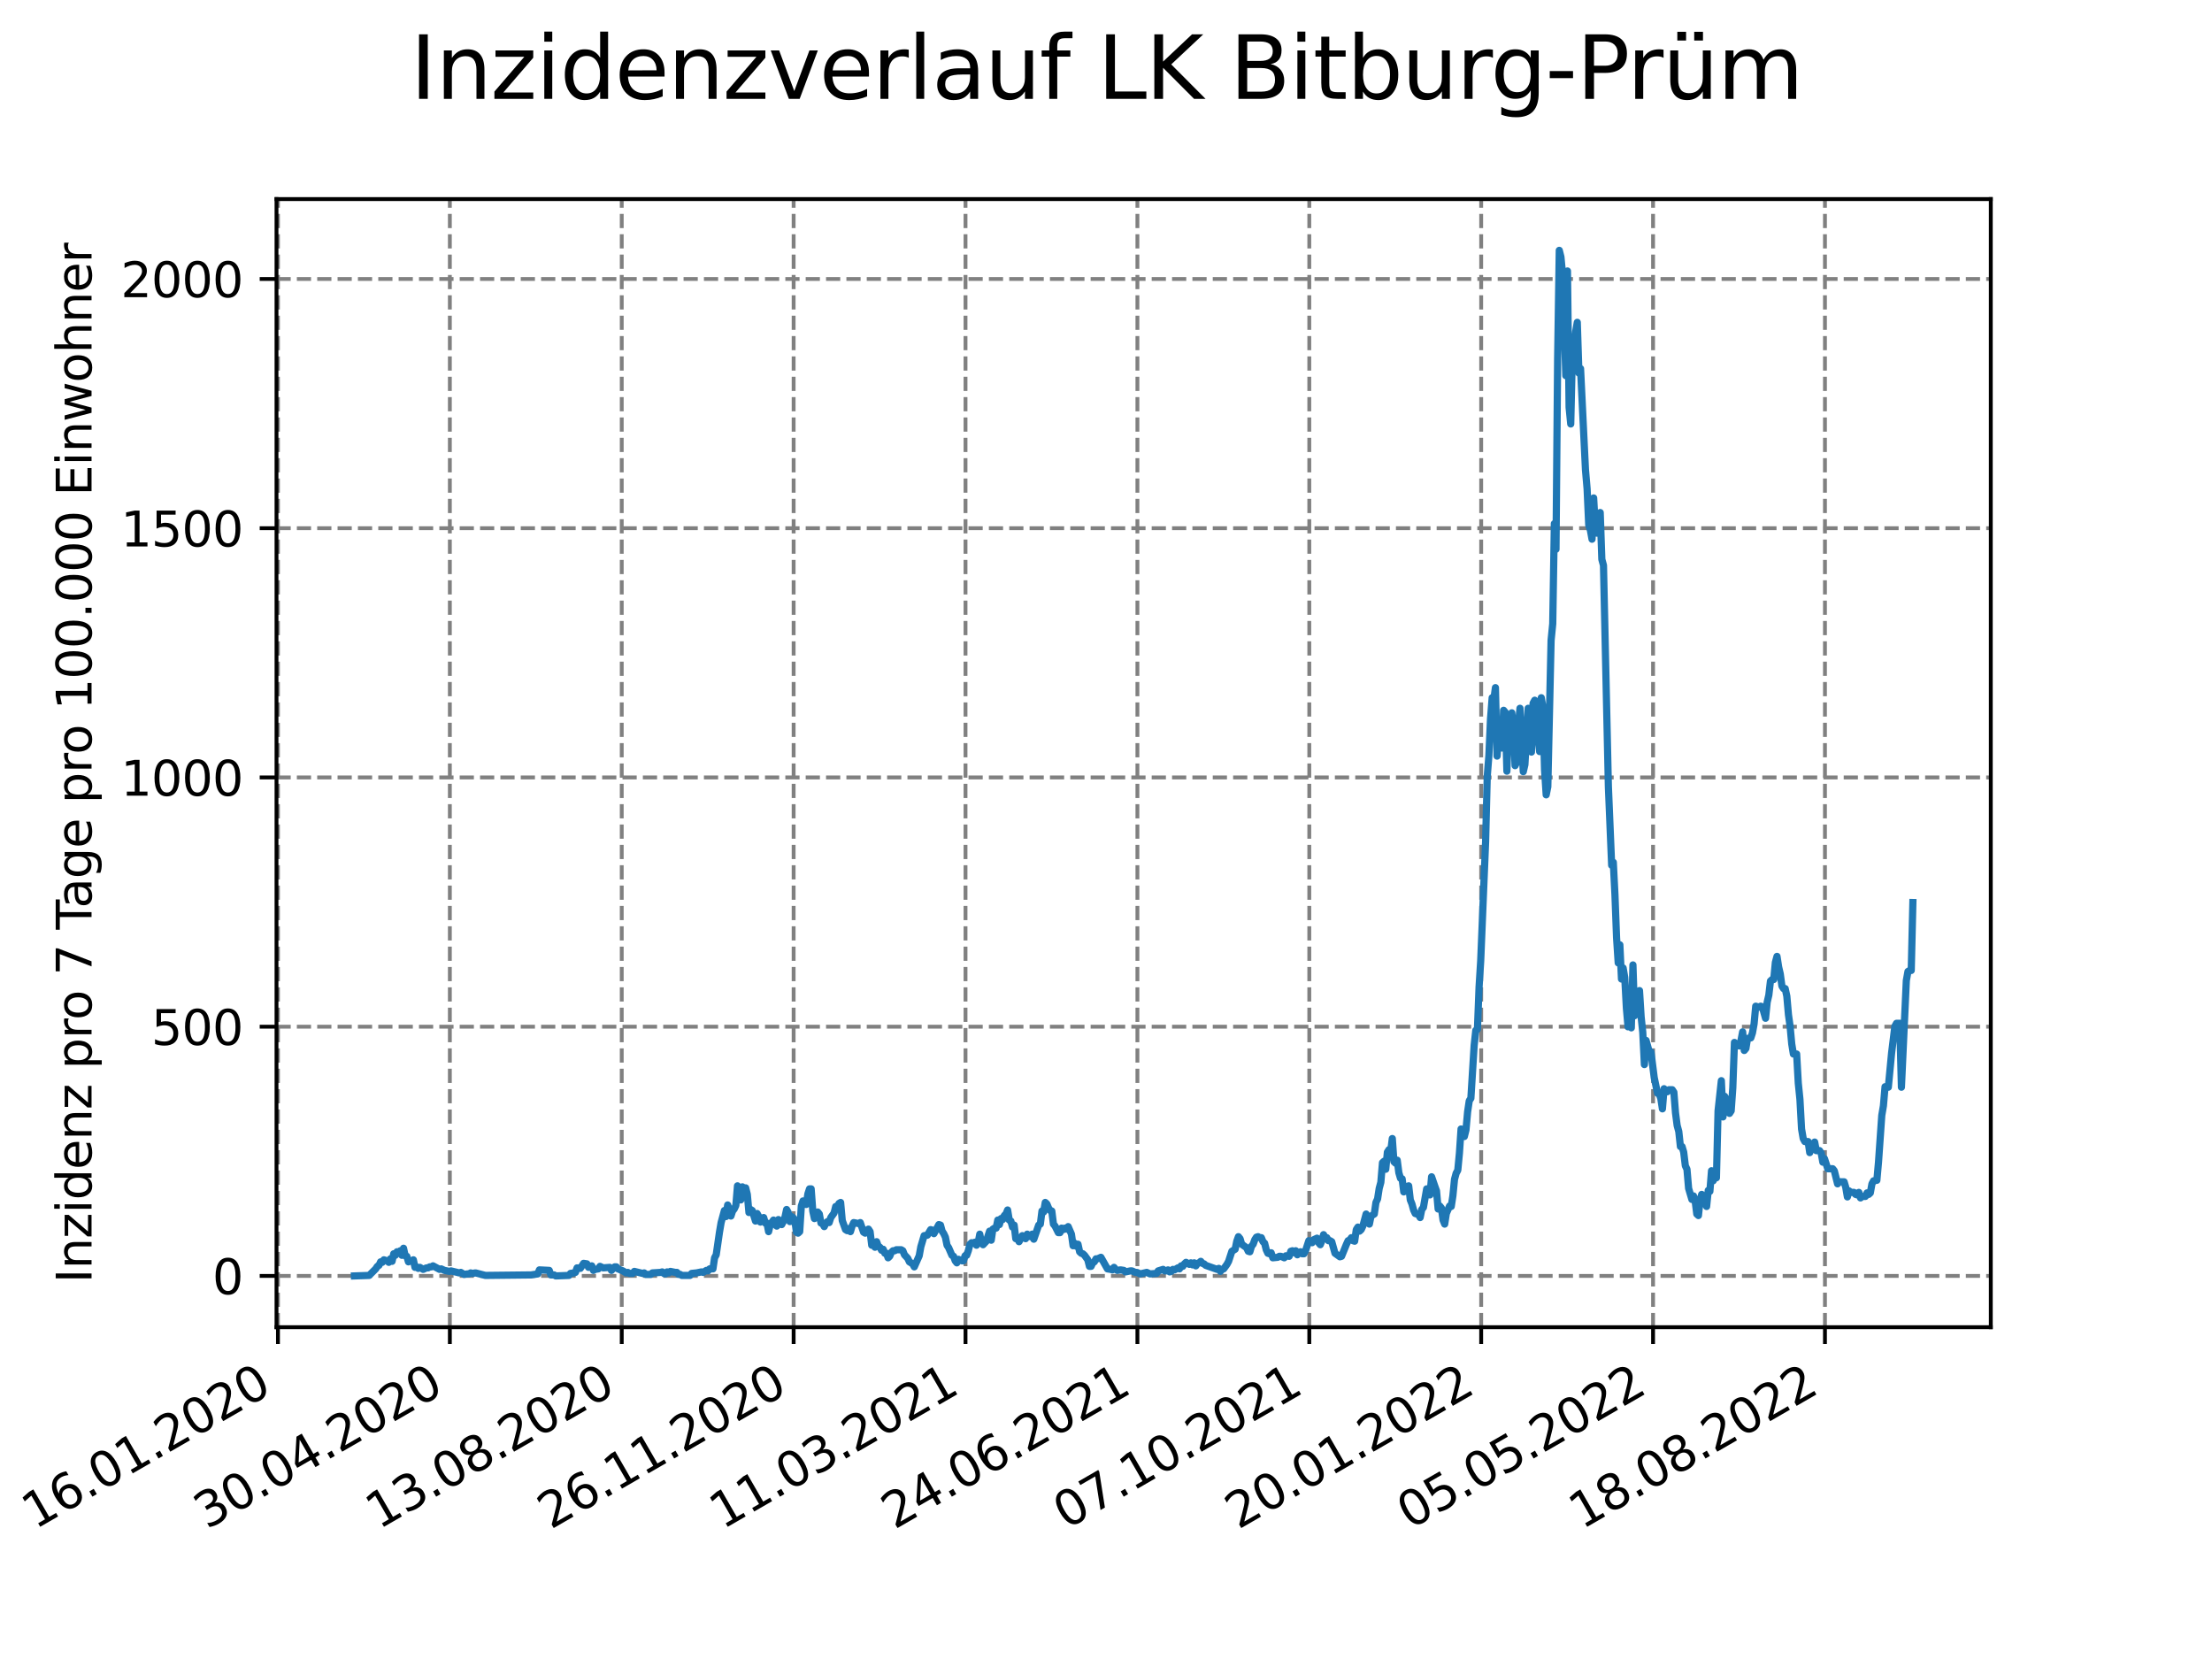 <?xml version="1.0" encoding="utf-8" standalone="no"?>
<!DOCTYPE svg PUBLIC "-//W3C//DTD SVG 1.1//EN"
  "http://www.w3.org/Graphics/SVG/1.1/DTD/svg11.dtd">
<svg xmlns:xlink="http://www.w3.org/1999/xlink" width="460.8pt" height="345.6pt" viewBox="0 0 460.8 345.6" xmlns="http://www.w3.org/2000/svg" version="1.1">
 <defs>
  <style type="text/css">*{stroke-linejoin: round; stroke-linecap: butt}</style>
 </defs>
 <g id="figure_1">
  <g id="patch_1">
   <path d="M 0 345.6 
L 460.8 345.6 
L 460.8 0 
L 0 0 
z
" style="fill: #ffffff"/>
  </g>
  <g id="axes_1">
   <g id="patch_2">
    <path d="M 57.6 276.48 
L 414.72 276.48 
L 414.72 41.472 
L 57.6 41.472 
z
" style="fill: #ffffff"/>
   </g>
   <g id="matplotlib.axis_1">
    <g id="xtick_1">
     <g id="line2d_1">
      <path d="M 57.904 276.48 
L 57.904 41.472 
" clip-path="url(#p68a131c9b4)" style="fill: none; stroke-dasharray: 2.96,1.28; stroke-dashoffset: 0; stroke: #808080; stroke-width: 0.8"/>
     </g>
     <g id="line2d_2">
      <defs>
       <path id="md583118d84" d="M 0 0 
L 0 3.5 
" style="stroke: #000000; stroke-width: 0.8"/>
      </defs>
      <g>
       <use xlink:href="#md583118d84" x="57.904" y="276.48" style="stroke: #000000; stroke-width: 0.8"/>
      </g>
     </g>
     <g id="text_1">
      <!-- 16.01.2020 -->
      <g transform="translate(7.279 318.689) rotate(-30) scale(0.1 -0.1)">
       <defs>
        <path id="DejaVuSans-31" d="M 794 531 
L 1825 531 
L 1825 4091 
L 703 3866 
L 703 4441 
L 1819 4666 
L 2450 4666 
L 2450 531 
L 3481 531 
L 3481 0 
L 794 0 
L 794 531 
z
" transform="scale(0.016)"/>
        <path id="DejaVuSans-36" d="M 2113 2584 
Q 1688 2584 1439 2293 
Q 1191 2003 1191 1497 
Q 1191 994 1439 701 
Q 1688 409 2113 409 
Q 2538 409 2786 701 
Q 3034 994 3034 1497 
Q 3034 2003 2786 2293 
Q 2538 2584 2113 2584 
z
M 3366 4563 
L 3366 3988 
Q 3128 4100 2886 4159 
Q 2644 4219 2406 4219 
Q 1781 4219 1451 3797 
Q 1122 3375 1075 2522 
Q 1259 2794 1537 2939 
Q 1816 3084 2150 3084 
Q 2853 3084 3261 2657 
Q 3669 2231 3669 1497 
Q 3669 778 3244 343 
Q 2819 -91 2113 -91 
Q 1303 -91 875 529 
Q 447 1150 447 2328 
Q 447 3434 972 4092 
Q 1497 4750 2381 4750 
Q 2619 4750 2861 4703 
Q 3103 4656 3366 4563 
z
" transform="scale(0.016)"/>
        <path id="DejaVuSans-2e" d="M 684 794 
L 1344 794 
L 1344 0 
L 684 0 
L 684 794 
z
" transform="scale(0.016)"/>
        <path id="DejaVuSans-30" d="M 2034 4250 
Q 1547 4250 1301 3770 
Q 1056 3291 1056 2328 
Q 1056 1369 1301 889 
Q 1547 409 2034 409 
Q 2525 409 2770 889 
Q 3016 1369 3016 2328 
Q 3016 3291 2770 3770 
Q 2525 4250 2034 4250 
z
M 2034 4750 
Q 2819 4750 3233 4129 
Q 3647 3509 3647 2328 
Q 3647 1150 3233 529 
Q 2819 -91 2034 -91 
Q 1250 -91 836 529 
Q 422 1150 422 2328 
Q 422 3509 836 4129 
Q 1250 4750 2034 4750 
z
" transform="scale(0.016)"/>
        <path id="DejaVuSans-32" d="M 1228 531 
L 3431 531 
L 3431 0 
L 469 0 
L 469 531 
Q 828 903 1448 1529 
Q 2069 2156 2228 2338 
Q 2531 2678 2651 2914 
Q 2772 3150 2772 3378 
Q 2772 3750 2511 3984 
Q 2250 4219 1831 4219 
Q 1534 4219 1204 4116 
Q 875 4013 500 3803 
L 500 4441 
Q 881 4594 1212 4672 
Q 1544 4750 1819 4750 
Q 2544 4750 2975 4387 
Q 3406 4025 3406 3419 
Q 3406 3131 3298 2873 
Q 3191 2616 2906 2266 
Q 2828 2175 2409 1742 
Q 1991 1309 1228 531 
z
" transform="scale(0.016)"/>
       </defs>
       <use xlink:href="#DejaVuSans-31"/>
       <use xlink:href="#DejaVuSans-36" x="63.623"/>
       <use xlink:href="#DejaVuSans-2e" x="127.246"/>
       <use xlink:href="#DejaVuSans-30" x="159.033"/>
       <use xlink:href="#DejaVuSans-31" x="222.656"/>
       <use xlink:href="#DejaVuSans-2e" x="286.279"/>
       <use xlink:href="#DejaVuSans-32" x="318.066"/>
       <use xlink:href="#DejaVuSans-30" x="381.689"/>
       <use xlink:href="#DejaVuSans-32" x="445.312"/>
       <use xlink:href="#DejaVuSans-30" x="508.936"/>
      </g>
     </g>
    </g>
    <g id="xtick_2">
     <g id="line2d_3">
      <path d="M 93.712 276.48 
L 93.712 41.472 
" clip-path="url(#p68a131c9b4)" style="fill: none; stroke-dasharray: 2.96,1.28; stroke-dashoffset: 0; stroke: #808080; stroke-width: 0.8"/>
     </g>
     <g id="line2d_4">
      <g>
       <use xlink:href="#md583118d84" x="93.712" y="276.48" style="stroke: #000000; stroke-width: 0.8"/>
      </g>
     </g>
     <g id="text_2">
      <!-- 30.04.2020 -->
      <g transform="translate(43.086 318.689) rotate(-30) scale(0.1 -0.1)">
       <defs>
        <path id="DejaVuSans-33" d="M 2597 2516 
Q 3050 2419 3304 2112 
Q 3559 1806 3559 1356 
Q 3559 666 3084 287 
Q 2609 -91 1734 -91 
Q 1441 -91 1130 -33 
Q 819 25 488 141 
L 488 750 
Q 750 597 1062 519 
Q 1375 441 1716 441 
Q 2309 441 2620 675 
Q 2931 909 2931 1356 
Q 2931 1769 2642 2001 
Q 2353 2234 1838 2234 
L 1294 2234 
L 1294 2753 
L 1863 2753 
Q 2328 2753 2575 2939 
Q 2822 3125 2822 3475 
Q 2822 3834 2567 4026 
Q 2313 4219 1838 4219 
Q 1578 4219 1281 4162 
Q 984 4106 628 3988 
L 628 4550 
Q 988 4650 1302 4700 
Q 1616 4750 1894 4750 
Q 2613 4750 3031 4423 
Q 3450 4097 3450 3541 
Q 3450 3153 3228 2886 
Q 3006 2619 2597 2516 
z
" transform="scale(0.016)"/>
        <path id="DejaVuSans-34" d="M 2419 4116 
L 825 1625 
L 2419 1625 
L 2419 4116 
z
M 2253 4666 
L 3047 4666 
L 3047 1625 
L 3713 1625 
L 3713 1100 
L 3047 1100 
L 3047 0 
L 2419 0 
L 2419 1100 
L 313 1100 
L 313 1709 
L 2253 4666 
z
" transform="scale(0.016)"/>
       </defs>
       <use xlink:href="#DejaVuSans-33"/>
       <use xlink:href="#DejaVuSans-30" x="63.623"/>
       <use xlink:href="#DejaVuSans-2e" x="127.246"/>
       <use xlink:href="#DejaVuSans-30" x="159.033"/>
       <use xlink:href="#DejaVuSans-34" x="222.656"/>
       <use xlink:href="#DejaVuSans-2e" x="286.279"/>
       <use xlink:href="#DejaVuSans-32" x="318.066"/>
       <use xlink:href="#DejaVuSans-30" x="381.689"/>
       <use xlink:href="#DejaVuSans-32" x="445.312"/>
       <use xlink:href="#DejaVuSans-30" x="508.936"/>
      </g>
     </g>
    </g>
    <g id="xtick_3">
     <g id="line2d_5">
      <path d="M 129.519 276.48 
L 129.519 41.472 
" clip-path="url(#p68a131c9b4)" style="fill: none; stroke-dasharray: 2.96,1.28; stroke-dashoffset: 0; stroke: #808080; stroke-width: 0.8"/>
     </g>
     <g id="line2d_6">
      <g>
       <use xlink:href="#md583118d84" x="129.519" y="276.48" style="stroke: #000000; stroke-width: 0.8"/>
      </g>
     </g>
     <g id="text_3">
      <!-- 13.08.2020 -->
      <g transform="translate(78.894 318.689) rotate(-30) scale(0.1 -0.1)">
       <defs>
        <path id="DejaVuSans-38" d="M 2034 2216 
Q 1584 2216 1326 1975 
Q 1069 1734 1069 1313 
Q 1069 891 1326 650 
Q 1584 409 2034 409 
Q 2484 409 2743 651 
Q 3003 894 3003 1313 
Q 3003 1734 2745 1975 
Q 2488 2216 2034 2216 
z
M 1403 2484 
Q 997 2584 770 2862 
Q 544 3141 544 3541 
Q 544 4100 942 4425 
Q 1341 4750 2034 4750 
Q 2731 4750 3128 4425 
Q 3525 4100 3525 3541 
Q 3525 3141 3298 2862 
Q 3072 2584 2669 2484 
Q 3125 2378 3379 2068 
Q 3634 1759 3634 1313 
Q 3634 634 3220 271 
Q 2806 -91 2034 -91 
Q 1263 -91 848 271 
Q 434 634 434 1313 
Q 434 1759 690 2068 
Q 947 2378 1403 2484 
z
M 1172 3481 
Q 1172 3119 1398 2916 
Q 1625 2713 2034 2713 
Q 2441 2713 2670 2916 
Q 2900 3119 2900 3481 
Q 2900 3844 2670 4047 
Q 2441 4250 2034 4250 
Q 1625 4250 1398 4047 
Q 1172 3844 1172 3481 
z
" transform="scale(0.016)"/>
       </defs>
       <use xlink:href="#DejaVuSans-31"/>
       <use xlink:href="#DejaVuSans-33" x="63.623"/>
       <use xlink:href="#DejaVuSans-2e" x="127.246"/>
       <use xlink:href="#DejaVuSans-30" x="159.033"/>
       <use xlink:href="#DejaVuSans-38" x="222.656"/>
       <use xlink:href="#DejaVuSans-2e" x="286.279"/>
       <use xlink:href="#DejaVuSans-32" x="318.066"/>
       <use xlink:href="#DejaVuSans-30" x="381.689"/>
       <use xlink:href="#DejaVuSans-32" x="445.312"/>
       <use xlink:href="#DejaVuSans-30" x="508.936"/>
      </g>
     </g>
    </g>
    <g id="xtick_4">
     <g id="line2d_7">
      <path d="M 165.327 276.48 
L 165.327 41.472 
" clip-path="url(#p68a131c9b4)" style="fill: none; stroke-dasharray: 2.96,1.28; stroke-dashoffset: 0; stroke: #808080; stroke-width: 0.8"/>
     </g>
     <g id="line2d_8">
      <g>
       <use xlink:href="#md583118d84" x="165.327" y="276.48" style="stroke: #000000; stroke-width: 0.8"/>
      </g>
     </g>
     <g id="text_4">
      <!-- 26.11.2020 -->
      <g transform="translate(114.701 318.689) rotate(-30) scale(0.1 -0.1)">
       <use xlink:href="#DejaVuSans-32"/>
       <use xlink:href="#DejaVuSans-36" x="63.623"/>
       <use xlink:href="#DejaVuSans-2e" x="127.246"/>
       <use xlink:href="#DejaVuSans-31" x="159.033"/>
       <use xlink:href="#DejaVuSans-31" x="222.656"/>
       <use xlink:href="#DejaVuSans-2e" x="286.279"/>
       <use xlink:href="#DejaVuSans-32" x="318.066"/>
       <use xlink:href="#DejaVuSans-30" x="381.689"/>
       <use xlink:href="#DejaVuSans-32" x="445.312"/>
       <use xlink:href="#DejaVuSans-30" x="508.936"/>
      </g>
     </g>
    </g>
    <g id="xtick_5">
     <g id="line2d_9">
      <path d="M 201.134 276.48 
L 201.134 41.472 
" clip-path="url(#p68a131c9b4)" style="fill: none; stroke-dasharray: 2.96,1.28; stroke-dashoffset: 0; stroke: #808080; stroke-width: 0.8"/>
     </g>
     <g id="line2d_10">
      <g>
       <use xlink:href="#md583118d84" x="201.134" y="276.48" style="stroke: #000000; stroke-width: 0.8"/>
      </g>
     </g>
     <g id="text_5">
      <!-- 11.03.2021 -->
      <g transform="translate(150.509 318.689) rotate(-30) scale(0.1 -0.1)">
       <use xlink:href="#DejaVuSans-31"/>
       <use xlink:href="#DejaVuSans-31" x="63.623"/>
       <use xlink:href="#DejaVuSans-2e" x="127.246"/>
       <use xlink:href="#DejaVuSans-30" x="159.033"/>
       <use xlink:href="#DejaVuSans-33" x="222.656"/>
       <use xlink:href="#DejaVuSans-2e" x="286.279"/>
       <use xlink:href="#DejaVuSans-32" x="318.066"/>
       <use xlink:href="#DejaVuSans-30" x="381.689"/>
       <use xlink:href="#DejaVuSans-32" x="445.312"/>
       <use xlink:href="#DejaVuSans-31" x="508.936"/>
      </g>
     </g>
    </g>
    <g id="xtick_6">
     <g id="line2d_11">
      <path d="M 236.942 276.48 
L 236.942 41.472 
" clip-path="url(#p68a131c9b4)" style="fill: none; stroke-dasharray: 2.96,1.28; stroke-dashoffset: 0; stroke: #808080; stroke-width: 0.8"/>
     </g>
     <g id="line2d_12">
      <g>
       <use xlink:href="#md583118d84" x="236.942" y="276.48" style="stroke: #000000; stroke-width: 0.8"/>
      </g>
     </g>
     <g id="text_6">
      <!-- 24.06.2021 -->
      <g transform="translate(186.316 318.689) rotate(-30) scale(0.1 -0.1)">
       <use xlink:href="#DejaVuSans-32"/>
       <use xlink:href="#DejaVuSans-34" x="63.623"/>
       <use xlink:href="#DejaVuSans-2e" x="127.246"/>
       <use xlink:href="#DejaVuSans-30" x="159.033"/>
       <use xlink:href="#DejaVuSans-36" x="222.656"/>
       <use xlink:href="#DejaVuSans-2e" x="286.279"/>
       <use xlink:href="#DejaVuSans-32" x="318.066"/>
       <use xlink:href="#DejaVuSans-30" x="381.689"/>
       <use xlink:href="#DejaVuSans-32" x="445.312"/>
       <use xlink:href="#DejaVuSans-31" x="508.936"/>
      </g>
     </g>
    </g>
    <g id="xtick_7">
     <g id="line2d_13">
      <path d="M 272.749 276.48 
L 272.749 41.472 
" clip-path="url(#p68a131c9b4)" style="fill: none; stroke-dasharray: 2.96,1.28; stroke-dashoffset: 0; stroke: #808080; stroke-width: 0.8"/>
     </g>
     <g id="line2d_14">
      <g>
       <use xlink:href="#md583118d84" x="272.749" y="276.48" style="stroke: #000000; stroke-width: 0.8"/>
      </g>
     </g>
     <g id="text_7">
      <!-- 07.10.2021 -->
      <g transform="translate(222.124 318.689) rotate(-30) scale(0.1 -0.1)">
       <defs>
        <path id="DejaVuSans-37" d="M 525 4666 
L 3525 4666 
L 3525 4397 
L 1831 0 
L 1172 0 
L 2766 4134 
L 525 4134 
L 525 4666 
z
" transform="scale(0.016)"/>
       </defs>
       <use xlink:href="#DejaVuSans-30"/>
       <use xlink:href="#DejaVuSans-37" x="63.623"/>
       <use xlink:href="#DejaVuSans-2e" x="127.246"/>
       <use xlink:href="#DejaVuSans-31" x="159.033"/>
       <use xlink:href="#DejaVuSans-30" x="222.656"/>
       <use xlink:href="#DejaVuSans-2e" x="286.279"/>
       <use xlink:href="#DejaVuSans-32" x="318.066"/>
       <use xlink:href="#DejaVuSans-30" x="381.689"/>
       <use xlink:href="#DejaVuSans-32" x="445.312"/>
       <use xlink:href="#DejaVuSans-31" x="508.936"/>
      </g>
     </g>
    </g>
    <g id="xtick_8">
     <g id="line2d_15">
      <path d="M 308.556 276.48 
L 308.556 41.472 
" clip-path="url(#p68a131c9b4)" style="fill: none; stroke-dasharray: 2.96,1.28; stroke-dashoffset: 0; stroke: #808080; stroke-width: 0.8"/>
     </g>
     <g id="line2d_16">
      <g>
       <use xlink:href="#md583118d84" x="308.556" y="276.48" style="stroke: #000000; stroke-width: 0.8"/>
      </g>
     </g>
     <g id="text_8">
      <!-- 20.01.2022 -->
      <g transform="translate(257.931 318.689) rotate(-30) scale(0.1 -0.1)">
       <use xlink:href="#DejaVuSans-32"/>
       <use xlink:href="#DejaVuSans-30" x="63.623"/>
       <use xlink:href="#DejaVuSans-2e" x="127.246"/>
       <use xlink:href="#DejaVuSans-30" x="159.033"/>
       <use xlink:href="#DejaVuSans-31" x="222.656"/>
       <use xlink:href="#DejaVuSans-2e" x="286.279"/>
       <use xlink:href="#DejaVuSans-32" x="318.066"/>
       <use xlink:href="#DejaVuSans-30" x="381.689"/>
       <use xlink:href="#DejaVuSans-32" x="445.312"/>
       <use xlink:href="#DejaVuSans-32" x="508.936"/>
      </g>
     </g>
    </g>
    <g id="xtick_9">
     <g id="line2d_17">
      <path d="M 344.364 276.48 
L 344.364 41.472 
" clip-path="url(#p68a131c9b4)" style="fill: none; stroke-dasharray: 2.96,1.28; stroke-dashoffset: 0; stroke: #808080; stroke-width: 0.8"/>
     </g>
     <g id="line2d_18">
      <g>
       <use xlink:href="#md583118d84" x="344.364" y="276.48" style="stroke: #000000; stroke-width: 0.8"/>
      </g>
     </g>
     <g id="text_9">
      <!-- 05.05.2022 -->
      <g transform="translate(293.739 318.689) rotate(-30) scale(0.1 -0.1)">
       <defs>
        <path id="DejaVuSans-35" d="M 691 4666 
L 3169 4666 
L 3169 4134 
L 1269 4134 
L 1269 2991 
Q 1406 3038 1543 3061 
Q 1681 3084 1819 3084 
Q 2600 3084 3056 2656 
Q 3513 2228 3513 1497 
Q 3513 744 3044 326 
Q 2575 -91 1722 -91 
Q 1428 -91 1123 -41 
Q 819 9 494 109 
L 494 744 
Q 775 591 1075 516 
Q 1375 441 1709 441 
Q 2250 441 2565 725 
Q 2881 1009 2881 1497 
Q 2881 1984 2565 2268 
Q 2250 2553 1709 2553 
Q 1456 2553 1204 2497 
Q 953 2441 691 2322 
L 691 4666 
z
" transform="scale(0.016)"/>
       </defs>
       <use xlink:href="#DejaVuSans-30"/>
       <use xlink:href="#DejaVuSans-35" x="63.623"/>
       <use xlink:href="#DejaVuSans-2e" x="127.246"/>
       <use xlink:href="#DejaVuSans-30" x="159.033"/>
       <use xlink:href="#DejaVuSans-35" x="222.656"/>
       <use xlink:href="#DejaVuSans-2e" x="286.279"/>
       <use xlink:href="#DejaVuSans-32" x="318.066"/>
       <use xlink:href="#DejaVuSans-30" x="381.689"/>
       <use xlink:href="#DejaVuSans-32" x="445.312"/>
       <use xlink:href="#DejaVuSans-32" x="508.936"/>
      </g>
     </g>
    </g>
    <g id="xtick_10">
     <g id="line2d_19">
      <path d="M 380.171 276.48 
L 380.171 41.472 
" clip-path="url(#p68a131c9b4)" style="fill: none; stroke-dasharray: 2.96,1.28; stroke-dashoffset: 0; stroke: #808080; stroke-width: 0.8"/>
     </g>
     <g id="line2d_20">
      <g>
       <use xlink:href="#md583118d84" x="380.171" y="276.48" style="stroke: #000000; stroke-width: 0.8"/>
      </g>
     </g>
     <g id="text_10">
      <!-- 18.08.2022 -->
      <g transform="translate(329.546 318.689) rotate(-30) scale(0.1 -0.1)">
       <use xlink:href="#DejaVuSans-31"/>
       <use xlink:href="#DejaVuSans-38" x="63.623"/>
       <use xlink:href="#DejaVuSans-2e" x="127.246"/>
       <use xlink:href="#DejaVuSans-30" x="159.033"/>
       <use xlink:href="#DejaVuSans-38" x="222.656"/>
       <use xlink:href="#DejaVuSans-2e" x="286.279"/>
       <use xlink:href="#DejaVuSans-32" x="318.066"/>
       <use xlink:href="#DejaVuSans-30" x="381.689"/>
       <use xlink:href="#DejaVuSans-32" x="445.312"/>
       <use xlink:href="#DejaVuSans-32" x="508.936"/>
      </g>
     </g>
    </g>
   </g>
   <g id="matplotlib.axis_2">
    <g id="ytick_1">
     <g id="line2d_21">
      <path d="M 57.6 265.798 
L 414.72 265.798 
" clip-path="url(#p68a131c9b4)" style="fill: none; stroke-dasharray: 2.96,1.28; stroke-dashoffset: 0; stroke: #808080; stroke-width: 0.8"/>
     </g>
     <g id="line2d_22">
      <defs>
       <path id="mbd70ab2aa0" d="M 0 0 
L -3.5 0 
" style="stroke: #000000; stroke-width: 0.8"/>
      </defs>
      <g>
       <use xlink:href="#mbd70ab2aa0" x="57.6" y="265.798" style="stroke: #000000; stroke-width: 0.8"/>
      </g>
     </g>
     <g id="text_11">
      <!-- 0 -->
      <g transform="translate(44.237 269.597) scale(0.1 -0.1)">
       <use xlink:href="#DejaVuSans-30"/>
      </g>
     </g>
    </g>
    <g id="ytick_2">
     <g id="line2d_23">
      <path d="M 57.6 213.877 
L 414.72 213.877 
" clip-path="url(#p68a131c9b4)" style="fill: none; stroke-dasharray: 2.96,1.28; stroke-dashoffset: 0; stroke: #808080; stroke-width: 0.8"/>
     </g>
     <g id="line2d_24">
      <g>
       <use xlink:href="#mbd70ab2aa0" x="57.6" y="213.877" style="stroke: #000000; stroke-width: 0.8"/>
      </g>
     </g>
     <g id="text_12">
      <!-- 500 -->
      <g transform="translate(31.512 217.676) scale(0.1 -0.1)">
       <use xlink:href="#DejaVuSans-35"/>
       <use xlink:href="#DejaVuSans-30" x="63.623"/>
       <use xlink:href="#DejaVuSans-30" x="127.246"/>
      </g>
     </g>
    </g>
    <g id="ytick_3">
     <g id="line2d_25">
      <path d="M 57.6 161.955 
L 414.72 161.955 
" clip-path="url(#p68a131c9b4)" style="fill: none; stroke-dasharray: 2.96,1.28; stroke-dashoffset: 0; stroke: #808080; stroke-width: 0.8"/>
     </g>
     <g id="line2d_26">
      <g>
       <use xlink:href="#mbd70ab2aa0" x="57.6" y="161.955" style="stroke: #000000; stroke-width: 0.8"/>
      </g>
     </g>
     <g id="text_13">
      <!-- 1000 -->
      <g transform="translate(25.15 165.754) scale(0.1 -0.1)">
       <use xlink:href="#DejaVuSans-31"/>
       <use xlink:href="#DejaVuSans-30" x="63.623"/>
       <use xlink:href="#DejaVuSans-30" x="127.246"/>
       <use xlink:href="#DejaVuSans-30" x="190.869"/>
      </g>
     </g>
    </g>
    <g id="ytick_4">
     <g id="line2d_27">
      <path d="M 57.6 110.034 
L 414.72 110.034 
" clip-path="url(#p68a131c9b4)" style="fill: none; stroke-dasharray: 2.96,1.28; stroke-dashoffset: 0; stroke: #808080; stroke-width: 0.8"/>
     </g>
     <g id="line2d_28">
      <g>
       <use xlink:href="#mbd70ab2aa0" x="57.6" y="110.034" style="stroke: #000000; stroke-width: 0.8"/>
      </g>
     </g>
     <g id="text_14">
      <!-- 1500 -->
      <g transform="translate(25.15 113.833) scale(0.1 -0.1)">
       <use xlink:href="#DejaVuSans-31"/>
       <use xlink:href="#DejaVuSans-35" x="63.623"/>
       <use xlink:href="#DejaVuSans-30" x="127.246"/>
       <use xlink:href="#DejaVuSans-30" x="190.869"/>
      </g>
     </g>
    </g>
    <g id="ytick_5">
     <g id="line2d_29">
      <path d="M 57.6 58.113 
L 414.72 58.113 
" clip-path="url(#p68a131c9b4)" style="fill: none; stroke-dasharray: 2.96,1.28; stroke-dashoffset: 0; stroke: #808080; stroke-width: 0.8"/>
     </g>
     <g id="line2d_30">
      <g>
       <use xlink:href="#mbd70ab2aa0" x="57.6" y="58.113" style="stroke: #000000; stroke-width: 0.8"/>
      </g>
     </g>
     <g id="text_15">
      <!-- 2000 -->
      <g transform="translate(25.15 61.912) scale(0.1 -0.1)">
       <use xlink:href="#DejaVuSans-32"/>
       <use xlink:href="#DejaVuSans-30" x="63.623"/>
       <use xlink:href="#DejaVuSans-30" x="127.246"/>
       <use xlink:href="#DejaVuSans-30" x="190.869"/>
      </g>
     </g>
    </g>
    <g id="text_16">
     <!-- Inzidenz pro 7 Tage pro 100.000 Einwohner -->
     <g transform="translate(19.07 267.301) rotate(-90) scale(0.1 -0.1)">
      <defs>
       <path id="DejaVuSans-49" d="M 628 4666 
L 1259 4666 
L 1259 0 
L 628 0 
L 628 4666 
z
" transform="scale(0.016)"/>
       <path id="DejaVuSans-6e" d="M 3513 2113 
L 3513 0 
L 2938 0 
L 2938 2094 
Q 2938 2591 2744 2837 
Q 2550 3084 2163 3084 
Q 1697 3084 1428 2787 
Q 1159 2491 1159 1978 
L 1159 0 
L 581 0 
L 581 3500 
L 1159 3500 
L 1159 2956 
Q 1366 3272 1645 3428 
Q 1925 3584 2291 3584 
Q 2894 3584 3203 3211 
Q 3513 2838 3513 2113 
z
" transform="scale(0.016)"/>
       <path id="DejaVuSans-7a" d="M 353 3500 
L 3084 3500 
L 3084 2975 
L 922 459 
L 3084 459 
L 3084 0 
L 275 0 
L 275 525 
L 2438 3041 
L 353 3041 
L 353 3500 
z
" transform="scale(0.016)"/>
       <path id="DejaVuSans-69" d="M 603 3500 
L 1178 3500 
L 1178 0 
L 603 0 
L 603 3500 
z
M 603 4863 
L 1178 4863 
L 1178 4134 
L 603 4134 
L 603 4863 
z
" transform="scale(0.016)"/>
       <path id="DejaVuSans-64" d="M 2906 2969 
L 2906 4863 
L 3481 4863 
L 3481 0 
L 2906 0 
L 2906 525 
Q 2725 213 2448 61 
Q 2172 -91 1784 -91 
Q 1150 -91 751 415 
Q 353 922 353 1747 
Q 353 2572 751 3078 
Q 1150 3584 1784 3584 
Q 2172 3584 2448 3432 
Q 2725 3281 2906 2969 
z
M 947 1747 
Q 947 1113 1208 752 
Q 1469 391 1925 391 
Q 2381 391 2643 752 
Q 2906 1113 2906 1747 
Q 2906 2381 2643 2742 
Q 2381 3103 1925 3103 
Q 1469 3103 1208 2742 
Q 947 2381 947 1747 
z
" transform="scale(0.016)"/>
       <path id="DejaVuSans-65" d="M 3597 1894 
L 3597 1613 
L 953 1613 
Q 991 1019 1311 708 
Q 1631 397 2203 397 
Q 2534 397 2845 478 
Q 3156 559 3463 722 
L 3463 178 
Q 3153 47 2828 -22 
Q 2503 -91 2169 -91 
Q 1331 -91 842 396 
Q 353 884 353 1716 
Q 353 2575 817 3079 
Q 1281 3584 2069 3584 
Q 2775 3584 3186 3129 
Q 3597 2675 3597 1894 
z
M 3022 2063 
Q 3016 2534 2758 2815 
Q 2500 3097 2075 3097 
Q 1594 3097 1305 2825 
Q 1016 2553 972 2059 
L 3022 2063 
z
" transform="scale(0.016)"/>
       <path id="DejaVuSans-20" transform="scale(0.016)"/>
       <path id="DejaVuSans-70" d="M 1159 525 
L 1159 -1331 
L 581 -1331 
L 581 3500 
L 1159 3500 
L 1159 2969 
Q 1341 3281 1617 3432 
Q 1894 3584 2278 3584 
Q 2916 3584 3314 3078 
Q 3713 2572 3713 1747 
Q 3713 922 3314 415 
Q 2916 -91 2278 -91 
Q 1894 -91 1617 61 
Q 1341 213 1159 525 
z
M 3116 1747 
Q 3116 2381 2855 2742 
Q 2594 3103 2138 3103 
Q 1681 3103 1420 2742 
Q 1159 2381 1159 1747 
Q 1159 1113 1420 752 
Q 1681 391 2138 391 
Q 2594 391 2855 752 
Q 3116 1113 3116 1747 
z
" transform="scale(0.016)"/>
       <path id="DejaVuSans-72" d="M 2631 2963 
Q 2534 3019 2420 3045 
Q 2306 3072 2169 3072 
Q 1681 3072 1420 2755 
Q 1159 2438 1159 1844 
L 1159 0 
L 581 0 
L 581 3500 
L 1159 3500 
L 1159 2956 
Q 1341 3275 1631 3429 
Q 1922 3584 2338 3584 
Q 2397 3584 2469 3576 
Q 2541 3569 2628 3553 
L 2631 2963 
z
" transform="scale(0.016)"/>
       <path id="DejaVuSans-6f" d="M 1959 3097 
Q 1497 3097 1228 2736 
Q 959 2375 959 1747 
Q 959 1119 1226 758 
Q 1494 397 1959 397 
Q 2419 397 2687 759 
Q 2956 1122 2956 1747 
Q 2956 2369 2687 2733 
Q 2419 3097 1959 3097 
z
M 1959 3584 
Q 2709 3584 3137 3096 
Q 3566 2609 3566 1747 
Q 3566 888 3137 398 
Q 2709 -91 1959 -91 
Q 1206 -91 779 398 
Q 353 888 353 1747 
Q 353 2609 779 3096 
Q 1206 3584 1959 3584 
z
" transform="scale(0.016)"/>
       <path id="DejaVuSans-54" d="M -19 4666 
L 3928 4666 
L 3928 4134 
L 2272 4134 
L 2272 0 
L 1638 0 
L 1638 4134 
L -19 4134 
L -19 4666 
z
" transform="scale(0.016)"/>
       <path id="DejaVuSans-61" d="M 2194 1759 
Q 1497 1759 1228 1600 
Q 959 1441 959 1056 
Q 959 750 1161 570 
Q 1363 391 1709 391 
Q 2188 391 2477 730 
Q 2766 1069 2766 1631 
L 2766 1759 
L 2194 1759 
z
M 3341 1997 
L 3341 0 
L 2766 0 
L 2766 531 
Q 2569 213 2275 61 
Q 1981 -91 1556 -91 
Q 1019 -91 701 211 
Q 384 513 384 1019 
Q 384 1609 779 1909 
Q 1175 2209 1959 2209 
L 2766 2209 
L 2766 2266 
Q 2766 2663 2505 2880 
Q 2244 3097 1772 3097 
Q 1472 3097 1187 3025 
Q 903 2953 641 2809 
L 641 3341 
Q 956 3463 1253 3523 
Q 1550 3584 1831 3584 
Q 2591 3584 2966 3190 
Q 3341 2797 3341 1997 
z
" transform="scale(0.016)"/>
       <path id="DejaVuSans-67" d="M 2906 1791 
Q 2906 2416 2648 2759 
Q 2391 3103 1925 3103 
Q 1463 3103 1205 2759 
Q 947 2416 947 1791 
Q 947 1169 1205 825 
Q 1463 481 1925 481 
Q 2391 481 2648 825 
Q 2906 1169 2906 1791 
z
M 3481 434 
Q 3481 -459 3084 -895 
Q 2688 -1331 1869 -1331 
Q 1566 -1331 1297 -1286 
Q 1028 -1241 775 -1147 
L 775 -588 
Q 1028 -725 1275 -790 
Q 1522 -856 1778 -856 
Q 2344 -856 2625 -561 
Q 2906 -266 2906 331 
L 2906 616 
Q 2728 306 2450 153 
Q 2172 0 1784 0 
Q 1141 0 747 490 
Q 353 981 353 1791 
Q 353 2603 747 3093 
Q 1141 3584 1784 3584 
Q 2172 3584 2450 3431 
Q 2728 3278 2906 2969 
L 2906 3500 
L 3481 3500 
L 3481 434 
z
" transform="scale(0.016)"/>
       <path id="DejaVuSans-45" d="M 628 4666 
L 3578 4666 
L 3578 4134 
L 1259 4134 
L 1259 2753 
L 3481 2753 
L 3481 2222 
L 1259 2222 
L 1259 531 
L 3634 531 
L 3634 0 
L 628 0 
L 628 4666 
z
" transform="scale(0.016)"/>
       <path id="DejaVuSans-77" d="M 269 3500 
L 844 3500 
L 1563 769 
L 2278 3500 
L 2956 3500 
L 3675 769 
L 4391 3500 
L 4966 3500 
L 4050 0 
L 3372 0 
L 2619 2869 
L 1863 0 
L 1184 0 
L 269 3500 
z
" transform="scale(0.016)"/>
       <path id="DejaVuSans-68" d="M 3513 2113 
L 3513 0 
L 2938 0 
L 2938 2094 
Q 2938 2591 2744 2837 
Q 2550 3084 2163 3084 
Q 1697 3084 1428 2787 
Q 1159 2491 1159 1978 
L 1159 0 
L 581 0 
L 581 4863 
L 1159 4863 
L 1159 2956 
Q 1366 3272 1645 3428 
Q 1925 3584 2291 3584 
Q 2894 3584 3203 3211 
Q 3513 2838 3513 2113 
z
" transform="scale(0.016)"/>
      </defs>
      <use xlink:href="#DejaVuSans-49"/>
      <use xlink:href="#DejaVuSans-6e" x="29.492"/>
      <use xlink:href="#DejaVuSans-7a" x="92.871"/>
      <use xlink:href="#DejaVuSans-69" x="145.361"/>
      <use xlink:href="#DejaVuSans-64" x="173.145"/>
      <use xlink:href="#DejaVuSans-65" x="236.621"/>
      <use xlink:href="#DejaVuSans-6e" x="298.145"/>
      <use xlink:href="#DejaVuSans-7a" x="361.523"/>
      <use xlink:href="#DejaVuSans-20" x="414.014"/>
      <use xlink:href="#DejaVuSans-70" x="445.801"/>
      <use xlink:href="#DejaVuSans-72" x="509.277"/>
      <use xlink:href="#DejaVuSans-6f" x="548.141"/>
      <use xlink:href="#DejaVuSans-20" x="609.322"/>
      <use xlink:href="#DejaVuSans-37" x="641.109"/>
      <use xlink:href="#DejaVuSans-20" x="704.732"/>
      <use xlink:href="#DejaVuSans-54" x="736.52"/>
      <use xlink:href="#DejaVuSans-61" x="781.104"/>
      <use xlink:href="#DejaVuSans-67" x="842.383"/>
      <use xlink:href="#DejaVuSans-65" x="905.859"/>
      <use xlink:href="#DejaVuSans-20" x="967.383"/>
      <use xlink:href="#DejaVuSans-70" x="999.17"/>
      <use xlink:href="#DejaVuSans-72" x="1062.646"/>
      <use xlink:href="#DejaVuSans-6f" x="1101.51"/>
      <use xlink:href="#DejaVuSans-20" x="1162.691"/>
      <use xlink:href="#DejaVuSans-31" x="1194.479"/>
      <use xlink:href="#DejaVuSans-30" x="1258.102"/>
      <use xlink:href="#DejaVuSans-30" x="1321.725"/>
      <use xlink:href="#DejaVuSans-2e" x="1385.348"/>
      <use xlink:href="#DejaVuSans-30" x="1417.135"/>
      <use xlink:href="#DejaVuSans-30" x="1480.758"/>
      <use xlink:href="#DejaVuSans-30" x="1544.381"/>
      <use xlink:href="#DejaVuSans-20" x="1608.004"/>
      <use xlink:href="#DejaVuSans-45" x="1639.791"/>
      <use xlink:href="#DejaVuSans-69" x="1702.975"/>
      <use xlink:href="#DejaVuSans-6e" x="1730.758"/>
      <use xlink:href="#DejaVuSans-77" x="1794.137"/>
      <use xlink:href="#DejaVuSans-6f" x="1875.924"/>
      <use xlink:href="#DejaVuSans-68" x="1937.105"/>
      <use xlink:href="#DejaVuSans-6e" x="2000.484"/>
      <use xlink:href="#DejaVuSans-65" x="2063.863"/>
      <use xlink:href="#DejaVuSans-72" x="2125.387"/>
     </g>
    </g>
   </g>
   <g id="line2d_31">
    <path d="M 73.833 265.798 
L 76.902 265.693 
L 78.266 264.33 
L 78.607 263.806 
L 78.948 263.596 
L 79.289 262.863 
L 79.63 262.967 
L 79.971 262.443 
L 80.653 262.653 
L 80.994 262.967 
L 81.335 262.234 
L 81.676 262.758 
L 82.017 261.185 
L 82.358 261.5 
L 82.699 260.766 
L 83.04 260.871 
L 83.381 260.556 
L 83.722 261.5 
L 84.063 260.032 
L 84.404 261.605 
L 84.745 261.709 
L 85.087 262.863 
L 85.428 262.653 
L 85.769 262.653 
L 86.11 262.443 
L 86.451 264.016 
L 86.792 263.911 
L 87.133 264.225 
L 87.474 264.016 
L 88.156 264.435 
L 88.838 264.121 
L 89.179 264.121 
L 89.52 263.911 
L 89.861 263.911 
L 90.202 263.701 
L 91.566 264.435 
L 91.907 264.33 
L 92.589 264.645 
L 93.612 264.854 
L 93.953 264.75 
L 95.658 265.169 
L 95.999 265.064 
L 96.681 265.483 
L 97.363 265.378 
L 97.704 265.378 
L 98.045 265.169 
L 98.386 265.274 
L 99.068 265.169 
L 101.115 265.693 
L 110.663 265.588 
L 111.345 265.483 
L 112.027 265.378 
L 112.368 264.54 
L 114.415 264.645 
L 114.756 265.588 
L 115.438 265.588 
L 115.779 265.798 
L 118.507 265.693 
L 118.848 265.274 
L 119.53 265.169 
L 119.871 265.064 
L 120.212 264.121 
L 120.894 264.225 
L 121.576 263.177 
L 122.258 263.282 
L 122.599 264.016 
L 123.281 263.701 
L 123.622 264.645 
L 123.963 264.435 
L 124.645 264.33 
L 124.986 263.806 
L 125.668 264.121 
L 127.032 264.016 
L 127.373 264.645 
L 128.055 263.911 
L 128.397 263.911 
L 128.738 264.33 
L 129.761 264.75 
L 130.443 265.169 
L 130.784 265.064 
L 131.125 265.274 
L 131.807 265.274 
L 132.148 264.854 
L 133.853 265.274 
L 134.194 265.169 
L 134.535 265.483 
L 135.558 265.483 
L 135.899 265.169 
L 137.604 265.064 
L 137.945 264.959 
L 138.286 265.274 
L 138.627 265.378 
L 138.968 264.959 
L 139.309 265.169 
L 139.65 264.854 
L 140.673 265.064 
L 141.014 265.064 
L 141.355 265.483 
L 141.696 265.483 
L 142.037 265.693 
L 143.743 265.693 
L 144.084 265.274 
L 145.107 265.169 
L 146.13 264.959 
L 146.471 265.064 
L 147.153 264.645 
L 147.494 264.75 
L 147.835 264.33 
L 148.517 264.33 
L 148.858 262.024 
L 149.199 261.395 
L 149.881 256.678 
L 150.222 254.686 
L 150.904 252.17 
L 151.245 253.428 
L 151.586 251.017 
L 151.927 251.96 
L 152.268 253.323 
L 152.609 252.275 
L 152.95 251.855 
L 153.291 251.122 
L 153.632 247.033 
L 153.973 249.549 
L 154.314 249.968 
L 154.655 247.243 
L 154.996 248.501 
L 155.337 247.453 
L 155.678 248.815 
L 156.019 252.589 
L 156.36 251.96 
L 156.701 252.17 
L 157.384 254.371 
L 157.725 252.799 
L 158.066 253.428 
L 158.407 254.581 
L 158.748 253.847 
L 159.089 253.638 
L 159.43 254.791 
L 159.771 254.791 
L 160.112 256.573 
L 160.453 255.105 
L 161.135 254.162 
L 161.476 255.105 
L 161.817 255.42 
L 162.158 254.057 
L 162.499 254.895 
L 162.84 255.105 
L 163.181 254.476 
L 163.522 253.533 
L 163.863 251.96 
L 164.204 252.589 
L 164.545 254.476 
L 164.886 253.428 
L 165.227 253.638 
L 165.568 254.162 
L 165.909 256.678 
L 166.25 256.887 
L 166.591 256.573 
L 166.932 251.226 
L 167.273 250.178 
L 167.955 250.912 
L 168.296 248.711 
L 168.637 247.662 
L 168.978 247.662 
L 169.319 252.275 
L 169.66 253.847 
L 170.001 253.428 
L 170.342 252.484 
L 170.683 252.904 
L 171.024 254.791 
L 171.365 254.895 
L 171.707 255.524 
L 172.048 254.791 
L 172.389 254.476 
L 172.73 254.686 
L 173.071 253.638 
L 173.753 252.694 
L 174.094 251.331 
L 174.435 251.436 
L 174.776 250.702 
L 175.117 250.493 
L 175.458 254.267 
L 176.14 256.153 
L 176.481 256.363 
L 176.822 255.944 
L 177.163 256.573 
L 177.504 255.42 
L 177.845 254.686 
L 178.868 254.895 
L 179.209 254.686 
L 179.891 256.678 
L 180.232 256.887 
L 180.573 256.258 
L 180.914 256.049 
L 181.255 256.573 
L 181.596 259.403 
L 181.937 258.879 
L 182.278 259.823 
L 182.619 258.669 
L 182.96 259.613 
L 183.301 259.823 
L 183.642 260.451 
L 183.983 260.242 
L 184.324 261.08 
L 184.665 261.08 
L 185.006 262.024 
L 185.347 261.709 
L 185.688 260.871 
L 186.03 260.556 
L 186.371 260.556 
L 186.712 260.347 
L 187.735 260.347 
L 188.076 260.556 
L 188.417 261.395 
L 189.099 262.129 
L 189.44 262.863 
L 190.122 263.282 
L 190.463 263.911 
L 191.486 261.605 
L 191.827 259.718 
L 192.509 257.411 
L 193.191 257.307 
L 193.873 256.153 
L 194.214 256.258 
L 194.555 256.992 
L 195.578 255.105 
L 195.919 255.21 
L 196.26 256.468 
L 196.601 256.992 
L 196.942 257.726 
L 197.283 259.403 
L 197.624 259.927 
L 198.306 261.5 
L 198.647 261.709 
L 198.988 262.653 
L 199.329 263.072 
L 199.67 262.338 
L 200.353 262.653 
L 200.694 262.653 
L 201.035 261.605 
L 201.376 261.5 
L 201.717 260.556 
L 202.058 259.194 
L 202.399 258.879 
L 202.74 258.984 
L 203.081 258.774 
L 203.422 259.403 
L 203.763 258.879 
L 204.104 257.097 
L 204.445 258.879 
L 204.786 259.298 
L 205.468 258.565 
L 206.15 256.468 
L 206.491 258.355 
L 206.832 256.049 
L 207.173 255.839 
L 207.514 255.839 
L 207.855 254.162 
L 208.196 255.105 
L 208.537 253.847 
L 208.878 254.057 
L 209.219 253.218 
L 209.56 252.904 
L 209.901 252.065 
L 210.242 254.162 
L 210.583 254.371 
L 210.924 255.629 
L 211.265 255.21 
L 211.606 258.04 
L 211.947 257.936 
L 212.288 258.669 
L 212.97 257.411 
L 213.311 257.621 
L 213.652 258.04 
L 213.993 257.097 
L 214.334 257.516 
L 214.676 257.621 
L 215.017 257.097 
L 215.358 258.145 
L 216.381 255.21 
L 216.722 255 
L 217.063 252.275 
L 217.404 252.484 
L 217.745 250.493 
L 218.086 250.807 
L 218.427 251.646 
L 218.768 252.17 
L 219.109 252.275 
L 219.45 255 
L 219.791 255.42 
L 220.473 256.782 
L 220.814 256.782 
L 221.155 255.839 
L 221.496 256.153 
L 221.837 255.839 
L 222.178 256.049 
L 222.519 255.524 
L 223.201 257.097 
L 223.542 259.508 
L 223.883 258.984 
L 224.224 259.613 
L 224.565 259.194 
L 224.906 260.766 
L 225.247 261.08 
L 225.588 261.185 
L 225.929 261.5 
L 226.611 262.443 
L 226.952 263.806 
L 227.293 263.806 
L 227.634 263.072 
L 227.975 262.863 
L 228.316 262.234 
L 228.657 262.234 
L 229.34 261.919 
L 230.704 264.33 
L 231.386 264.435 
L 231.727 264.54 
L 232.068 264.016 
L 232.409 264.435 
L 232.75 264.645 
L 233.432 264.54 
L 234.114 264.645 
L 234.455 264.959 
L 235.478 264.75 
L 235.819 264.75 
L 236.501 265.064 
L 236.842 265.064 
L 237.524 265.378 
L 238.888 265.064 
L 239.57 265.378 
L 240.934 265.274 
L 241.275 264.75 
L 242.298 264.435 
L 242.639 264.75 
L 242.98 264.75 
L 243.321 264.54 
L 243.663 264.959 
L 244.004 264.854 
L 244.345 264.435 
L 244.686 264.54 
L 245.368 264.121 
L 245.709 264.33 
L 246.05 263.701 
L 246.391 263.806 
L 246.732 263.282 
L 247.073 262.967 
L 247.755 263.387 
L 248.096 263.072 
L 248.437 263.492 
L 248.778 263.072 
L 249.119 263.701 
L 249.46 263.177 
L 249.801 263.072 
L 250.142 262.758 
L 250.483 263.177 
L 250.824 263.282 
L 251.165 263.596 
L 253.552 264.435 
L 253.893 264.225 
L 254.234 264.854 
L 254.575 264.435 
L 254.916 264.33 
L 255.598 263.387 
L 255.939 262.758 
L 256.621 260.661 
L 257.303 260.242 
L 257.644 258.565 
L 257.986 257.621 
L 258.327 258.04 
L 258.668 259.194 
L 259.691 259.927 
L 260.032 260.661 
L 260.373 260.766 
L 260.714 259.613 
L 261.055 259.194 
L 261.396 258.25 
L 261.737 257.726 
L 262.078 257.621 
L 262.419 257.831 
L 262.76 257.831 
L 263.101 258.669 
L 263.442 258.984 
L 263.783 260.347 
L 264.124 261.08 
L 264.465 261.185 
L 264.806 260.976 
L 265.147 262.024 
L 266.17 261.919 
L 266.511 261.709 
L 266.852 261.709 
L 267.534 262.024 
L 267.875 261.605 
L 268.557 261.709 
L 268.898 260.661 
L 269.239 260.556 
L 269.58 260.976 
L 269.921 260.556 
L 270.262 261.395 
L 270.603 260.871 
L 270.944 260.766 
L 271.285 261.185 
L 271.626 261.185 
L 271.967 260.556 
L 272.65 258.46 
L 273.332 258.879 
L 273.673 258.25 
L 274.355 257.936 
L 274.696 258.879 
L 275.037 259.298 
L 275.378 258.46 
L 275.719 257.202 
L 276.06 257.831 
L 276.401 257.831 
L 276.742 258.46 
L 277.083 258.46 
L 277.424 258.669 
L 278.106 261.08 
L 279.129 261.814 
L 279.47 261.709 
L 280.493 259.194 
L 280.834 258.46 
L 281.175 258.355 
L 281.516 257.831 
L 281.857 258.46 
L 282.198 258.565 
L 282.539 256.153 
L 282.88 255.629 
L 283.221 256.468 
L 283.562 256.153 
L 283.903 255.42 
L 284.585 252.904 
L 284.926 254.476 
L 285.267 255 
L 285.608 253.323 
L 286.29 252.904 
L 286.632 250.493 
L 286.973 249.759 
L 287.314 247.557 
L 287.655 246.299 
L 287.996 242.211 
L 288.337 241.897 
L 288.678 243.574 
L 289.019 240.01 
L 289.36 239.485 
L 289.701 239.905 
L 290.042 237.179 
L 290.383 242.001 
L 290.724 242.316 
L 291.065 241.687 
L 291.406 244.308 
L 291.747 245.461 
L 292.088 245.566 
L 292.429 248.291 
L 292.77 247.348 
L 293.452 247.033 
L 293.793 249.968 
L 294.134 250.807 
L 294.475 252.065 
L 294.816 252.799 
L 295.498 253.009 
L 295.839 253.638 
L 296.18 251.96 
L 296.521 251.541 
L 297.203 247.662 
L 297.544 248.711 
L 297.885 248.92 
L 298.226 245.146 
L 298.908 247.138 
L 299.249 248.082 
L 299.59 251.855 
L 299.931 251.226 
L 300.272 251.646 
L 300.613 254.162 
L 300.954 255 
L 301.296 252.799 
L 301.978 251.226 
L 302.319 251.331 
L 302.66 249.13 
L 303.001 245.67 
L 303.342 244.412 
L 303.683 243.784 
L 304.024 240.219 
L 304.365 235.187 
L 305.047 236.76 
L 305.388 235.397 
L 305.729 231.623 
L 306.07 229.317 
L 306.411 228.793 
L 307.093 217.786 
L 307.434 214.641 
L 307.775 214.431 
L 308.116 205.625 
L 308.457 200.174 
L 309.139 183.611 
L 309.48 175.329 
L 309.821 161.702 
L 310.162 157.404 
L 310.503 149.751 
L 310.844 145.348 
L 311.185 145.767 
L 311.526 143.251 
L 311.867 157.508 
L 312.208 152.581 
L 312.549 154.888 
L 312.89 155.831 
L 313.231 147.969 
L 313.572 148.388 
L 313.913 160.653 
L 314.254 149.646 
L 314.595 155.936 
L 314.936 148.493 
L 315.277 151.533 
L 315.619 159.5 
L 315.96 158.766 
L 316.301 151.114 
L 316.642 147.55 
L 317.324 160.758 
L 317.665 159.29 
L 318.347 147.55 
L 318.688 151.009 
L 319.029 156.67 
L 319.37 146.501 
L 319.711 145.872 
L 320.052 148.598 
L 320.393 153.42 
L 320.734 156.565 
L 321.075 145.348 
L 321.416 147.34 
L 321.757 160.339 
L 322.098 165.58 
L 322.439 163.903 
L 323.121 133.397 
L 323.462 129.938 
L 323.803 109.077 
L 324.144 114.423 
L 324.485 74.693 
L 324.826 52.154 
L 325.167 53.517 
L 325.508 57.081 
L 326.19 78.257 
L 326.531 56.452 
L 326.872 84.861 
L 327.213 88.321 
L 327.554 73.644 
L 327.895 72.491 
L 328.236 69.137 
L 328.577 67.145 
L 328.918 77.733 
L 329.259 76.789 
L 330.283 97.86 
L 330.624 101.844 
L 330.965 109.391 
L 331.306 110.44 
L 331.647 112.327 
L 331.988 103.731 
L 332.329 109.916 
L 332.67 111.069 
L 333.011 110.02 
L 333.352 106.771 
L 333.693 116.52 
L 334.034 117.778 
L 335.057 163.903 
L 335.739 180.256 
L 336.08 179.628 
L 336.421 186.337 
L 336.762 195.352 
L 337.103 200.594 
L 337.444 196.82 
L 337.785 203.948 
L 338.126 201.642 
L 338.467 203.634 
L 338.808 210.028 
L 339.149 213.907 
L 339.49 210.343 
L 339.831 214.117 
L 340.172 201.013 
L 340.513 211.601 
L 340.854 210.552 
L 341.195 207.093 
L 341.536 206.359 
L 341.877 211.81 
L 342.218 215.06 
L 342.559 221.769 
L 342.9 216.737 
L 343.582 219.148 
L 343.923 219.148 
L 344.606 224.495 
L 345.288 227.745 
L 345.629 227.849 
L 345.97 228.793 
L 346.311 230.994 
L 346.652 226.801 
L 346.993 227.22 
L 347.334 227.43 
L 347.675 227.011 
L 348.357 227.011 
L 348.698 227.535 
L 349.039 231.833 
L 349.38 234.454 
L 349.721 235.712 
L 350.062 238.856 
L 350.403 238.856 
L 350.744 240.01 
L 351.085 242.84 
L 351.426 243.574 
L 351.767 247.557 
L 352.449 249.864 
L 352.79 249.13 
L 353.131 250.178 
L 353.472 252.904 
L 353.813 253.218 
L 354.154 249.968 
L 354.495 248.815 
L 355.518 251.331 
L 355.859 247.977 
L 356.2 248.186 
L 356.541 243.888 
L 356.882 245.985 
L 357.223 245.251 
L 357.564 245.356 
L 357.905 231.414 
L 358.588 225.124 
L 358.929 232.672 
L 359.27 228.373 
L 359.611 229.107 
L 359.952 229.002 
L 360.293 231.938 
L 360.634 231.414 
L 360.975 226.591 
L 361.316 217.157 
L 361.657 217.681 
L 362.339 217.89 
L 362.68 216.737 
L 363.021 214.955 
L 363.362 218.834 
L 363.703 218.415 
L 364.044 216.318 
L 364.726 216.213 
L 365.067 215.165 
L 365.408 213.278 
L 365.749 209.609 
L 366.431 209.819 
L 366.772 209.609 
L 367.113 209.714 
L 367.795 212.125 
L 368.136 208.77 
L 368.477 207.303 
L 368.818 204.367 
L 369.159 204.053 
L 369.5 204.053 
L 369.841 200.489 
L 370.182 199.231 
L 370.523 201.432 
L 370.864 202.9 
L 371.205 205.416 
L 371.546 205.94 
L 371.887 205.94 
L 372.228 207.512 
L 372.569 211.391 
L 372.91 213.802 
L 373.252 217.471 
L 373.593 219.568 
L 374.275 219.568 
L 374.616 225.648 
L 374.957 229.002 
L 375.298 235.187 
L 375.639 237.179 
L 375.98 237.808 
L 376.662 237.808 
L 377.003 240.114 
L 377.344 239.066 
L 377.685 238.856 
L 378.026 237.913 
L 378.367 239.695 
L 379.049 239.695 
L 379.39 240.219 
L 379.731 242.106 
L 380.072 241.372 
L 380.754 243.469 
L 381.777 243.469 
L 382.118 243.888 
L 382.8 246.614 
L 383.141 246.195 
L 384.164 246.195 
L 384.505 247.348 
L 384.846 249.34 
L 385.187 248.082 
L 385.528 248.396 
L 386.21 248.396 
L 386.551 248.815 
L 386.892 248.92 
L 387.233 248.396 
L 387.575 249.549 
L 387.916 249.235 
L 388.598 249.235 
L 388.939 248.501 
L 389.28 248.815 
L 389.621 248.501 
L 389.962 246.614 
L 390.303 245.985 
L 390.985 245.88 
L 391.326 242.106 
L 392.008 232.357 
L 392.349 230.365 
L 392.69 226.382 
L 393.372 226.487 
L 394.054 219.358 
L 394.736 213.802 
L 395.077 213.173 
L 395.759 213.173 
L 396.1 226.487 
L 397.123 204.263 
L 397.464 202.376 
L 397.805 202.166 
L 398.146 202.166 
L 398.487 188.014 
L 398.487 188.014 
" clip-path="url(#p68a131c9b4)" style="fill: none; stroke: #1f77b4; stroke-width: 1.5; stroke-linecap: square"/>
   </g>
   <g id="patch_3">
    <path d="M 57.6 276.48 
L 57.6 41.472 
" style="fill: none; stroke: #000000; stroke-width: 0.8; stroke-linejoin: miter; stroke-linecap: square"/>
   </g>
   <g id="patch_4">
    <path d="M 414.72 276.48 
L 414.72 41.472 
" style="fill: none; stroke: #000000; stroke-width: 0.8; stroke-linejoin: miter; stroke-linecap: square"/>
   </g>
   <g id="patch_5">
    <path d="M 57.6 276.48 
L 414.72 276.48 
" style="fill: none; stroke: #000000; stroke-width: 0.8; stroke-linejoin: miter; stroke-linecap: square"/>
   </g>
   <g id="patch_6">
    <path d="M 57.6 41.472 
L 414.72 41.472 
" style="fill: none; stroke: #000000; stroke-width: 0.8; stroke-linejoin: miter; stroke-linecap: square"/>
   </g>
  </g>
  <g id="text_17">
   <!-- Inzidenzverlauf LK Bitburg-Prüm -->
   <g transform="translate(85.486 20.589) scale(0.18 -0.18)">
    <defs>
     <path id="DejaVuSans-76" d="M 191 3500 
L 800 3500 
L 1894 563 
L 2988 3500 
L 3597 3500 
L 2284 0 
L 1503 0 
L 191 3500 
z
" transform="scale(0.016)"/>
     <path id="DejaVuSans-6c" d="M 603 4863 
L 1178 4863 
L 1178 0 
L 603 0 
L 603 4863 
z
" transform="scale(0.016)"/>
     <path id="DejaVuSans-75" d="M 544 1381 
L 544 3500 
L 1119 3500 
L 1119 1403 
Q 1119 906 1312 657 
Q 1506 409 1894 409 
Q 2359 409 2629 706 
Q 2900 1003 2900 1516 
L 2900 3500 
L 3475 3500 
L 3475 0 
L 2900 0 
L 2900 538 
Q 2691 219 2414 64 
Q 2138 -91 1772 -91 
Q 1169 -91 856 284 
Q 544 659 544 1381 
z
M 1991 3584 
L 1991 3584 
z
" transform="scale(0.016)"/>
     <path id="DejaVuSans-66" d="M 2375 4863 
L 2375 4384 
L 1825 4384 
Q 1516 4384 1395 4259 
Q 1275 4134 1275 3809 
L 1275 3500 
L 2222 3500 
L 2222 3053 
L 1275 3053 
L 1275 0 
L 697 0 
L 697 3053 
L 147 3053 
L 147 3500 
L 697 3500 
L 697 3744 
Q 697 4328 969 4595 
Q 1241 4863 1831 4863 
L 2375 4863 
z
" transform="scale(0.016)"/>
     <path id="DejaVuSans-4c" d="M 628 4666 
L 1259 4666 
L 1259 531 
L 3531 531 
L 3531 0 
L 628 0 
L 628 4666 
z
" transform="scale(0.016)"/>
     <path id="DejaVuSans-4b" d="M 628 4666 
L 1259 4666 
L 1259 2694 
L 3353 4666 
L 4166 4666 
L 1850 2491 
L 4331 0 
L 3500 0 
L 1259 2247 
L 1259 0 
L 628 0 
L 628 4666 
z
" transform="scale(0.016)"/>
     <path id="DejaVuSans-42" d="M 1259 2228 
L 1259 519 
L 2272 519 
Q 2781 519 3026 730 
Q 3272 941 3272 1375 
Q 3272 1813 3026 2020 
Q 2781 2228 2272 2228 
L 1259 2228 
z
M 1259 4147 
L 1259 2741 
L 2194 2741 
Q 2656 2741 2882 2914 
Q 3109 3088 3109 3444 
Q 3109 3797 2882 3972 
Q 2656 4147 2194 4147 
L 1259 4147 
z
M 628 4666 
L 2241 4666 
Q 2963 4666 3353 4366 
Q 3744 4066 3744 3513 
Q 3744 3084 3544 2831 
Q 3344 2578 2956 2516 
Q 3422 2416 3680 2098 
Q 3938 1781 3938 1306 
Q 3938 681 3513 340 
Q 3088 0 2303 0 
L 628 0 
L 628 4666 
z
" transform="scale(0.016)"/>
     <path id="DejaVuSans-74" d="M 1172 4494 
L 1172 3500 
L 2356 3500 
L 2356 3053 
L 1172 3053 
L 1172 1153 
Q 1172 725 1289 603 
Q 1406 481 1766 481 
L 2356 481 
L 2356 0 
L 1766 0 
Q 1100 0 847 248 
Q 594 497 594 1153 
L 594 3053 
L 172 3053 
L 172 3500 
L 594 3500 
L 594 4494 
L 1172 4494 
z
" transform="scale(0.016)"/>
     <path id="DejaVuSans-62" d="M 3116 1747 
Q 3116 2381 2855 2742 
Q 2594 3103 2138 3103 
Q 1681 3103 1420 2742 
Q 1159 2381 1159 1747 
Q 1159 1113 1420 752 
Q 1681 391 2138 391 
Q 2594 391 2855 752 
Q 3116 1113 3116 1747 
z
M 1159 2969 
Q 1341 3281 1617 3432 
Q 1894 3584 2278 3584 
Q 2916 3584 3314 3078 
Q 3713 2572 3713 1747 
Q 3713 922 3314 415 
Q 2916 -91 2278 -91 
Q 1894 -91 1617 61 
Q 1341 213 1159 525 
L 1159 0 
L 581 0 
L 581 4863 
L 1159 4863 
L 1159 2969 
z
" transform="scale(0.016)"/>
     <path id="DejaVuSans-2d" d="M 313 2009 
L 1997 2009 
L 1997 1497 
L 313 1497 
L 313 2009 
z
" transform="scale(0.016)"/>
     <path id="DejaVuSans-50" d="M 1259 4147 
L 1259 2394 
L 2053 2394 
Q 2494 2394 2734 2622 
Q 2975 2850 2975 3272 
Q 2975 3691 2734 3919 
Q 2494 4147 2053 4147 
L 1259 4147 
z
M 628 4666 
L 2053 4666 
Q 2838 4666 3239 4311 
Q 3641 3956 3641 3272 
Q 3641 2581 3239 2228 
Q 2838 1875 2053 1875 
L 1259 1875 
L 1259 0 
L 628 0 
L 628 4666 
z
" transform="scale(0.016)"/>
     <path id="DejaVuSans-fc" d="M 544 1381 
L 544 3500 
L 1119 3500 
L 1119 1403 
Q 1119 906 1312 657 
Q 1506 409 1894 409 
Q 2359 409 2629 706 
Q 2900 1003 2900 1516 
L 2900 3500 
L 3475 3500 
L 3475 0 
L 2900 0 
L 2900 538 
Q 2691 219 2414 64 
Q 2138 -91 1772 -91 
Q 1169 -91 856 284 
Q 544 659 544 1381 
z
M 1991 3584 
L 1991 3584 
z
M 2278 4850 
L 2912 4850 
L 2912 4219 
L 2278 4219 
L 2278 4850 
z
M 1056 4850 
L 1690 4850 
L 1690 4219 
L 1056 4219 
L 1056 4850 
z
" transform="scale(0.016)"/>
     <path id="DejaVuSans-6d" d="M 3328 2828 
Q 3544 3216 3844 3400 
Q 4144 3584 4550 3584 
Q 5097 3584 5394 3201 
Q 5691 2819 5691 2113 
L 5691 0 
L 5113 0 
L 5113 2094 
Q 5113 2597 4934 2840 
Q 4756 3084 4391 3084 
Q 3944 3084 3684 2787 
Q 3425 2491 3425 1978 
L 3425 0 
L 2847 0 
L 2847 2094 
Q 2847 2600 2669 2842 
Q 2491 3084 2119 3084 
Q 1678 3084 1418 2786 
Q 1159 2488 1159 1978 
L 1159 0 
L 581 0 
L 581 3500 
L 1159 3500 
L 1159 2956 
Q 1356 3278 1631 3431 
Q 1906 3584 2284 3584 
Q 2666 3584 2933 3390 
Q 3200 3197 3328 2828 
z
" transform="scale(0.016)"/>
    </defs>
    <use xlink:href="#DejaVuSans-49"/>
    <use xlink:href="#DejaVuSans-6e" x="29.492"/>
    <use xlink:href="#DejaVuSans-7a" x="92.871"/>
    <use xlink:href="#DejaVuSans-69" x="145.361"/>
    <use xlink:href="#DejaVuSans-64" x="173.145"/>
    <use xlink:href="#DejaVuSans-65" x="236.621"/>
    <use xlink:href="#DejaVuSans-6e" x="298.145"/>
    <use xlink:href="#DejaVuSans-7a" x="361.523"/>
    <use xlink:href="#DejaVuSans-76" x="414.014"/>
    <use xlink:href="#DejaVuSans-65" x="473.193"/>
    <use xlink:href="#DejaVuSans-72" x="534.717"/>
    <use xlink:href="#DejaVuSans-6c" x="575.83"/>
    <use xlink:href="#DejaVuSans-61" x="603.613"/>
    <use xlink:href="#DejaVuSans-75" x="664.893"/>
    <use xlink:href="#DejaVuSans-66" x="728.271"/>
    <use xlink:href="#DejaVuSans-20" x="763.477"/>
    <use xlink:href="#DejaVuSans-4c" x="795.264"/>
    <use xlink:href="#DejaVuSans-4b" x="850.977"/>
    <use xlink:href="#DejaVuSans-20" x="916.553"/>
    <use xlink:href="#DejaVuSans-42" x="948.34"/>
    <use xlink:href="#DejaVuSans-69" x="1016.943"/>
    <use xlink:href="#DejaVuSans-74" x="1044.727"/>
    <use xlink:href="#DejaVuSans-62" x="1083.936"/>
    <use xlink:href="#DejaVuSans-75" x="1147.412"/>
    <use xlink:href="#DejaVuSans-72" x="1210.791"/>
    <use xlink:href="#DejaVuSans-67" x="1250.154"/>
    <use xlink:href="#DejaVuSans-2d" x="1313.631"/>
    <use xlink:href="#DejaVuSans-50" x="1349.715"/>
    <use xlink:href="#DejaVuSans-72" x="1408.268"/>
    <use xlink:href="#DejaVuSans-fc" x="1449.381"/>
    <use xlink:href="#DejaVuSans-6d" x="1512.76"/>
   </g>
  </g>
 </g>
 <defs>
  <clipPath id="p68a131c9b4">
   <rect x="57.6" y="41.472" width="357.12" height="235.008"/>
  </clipPath>
 </defs>
</svg>
